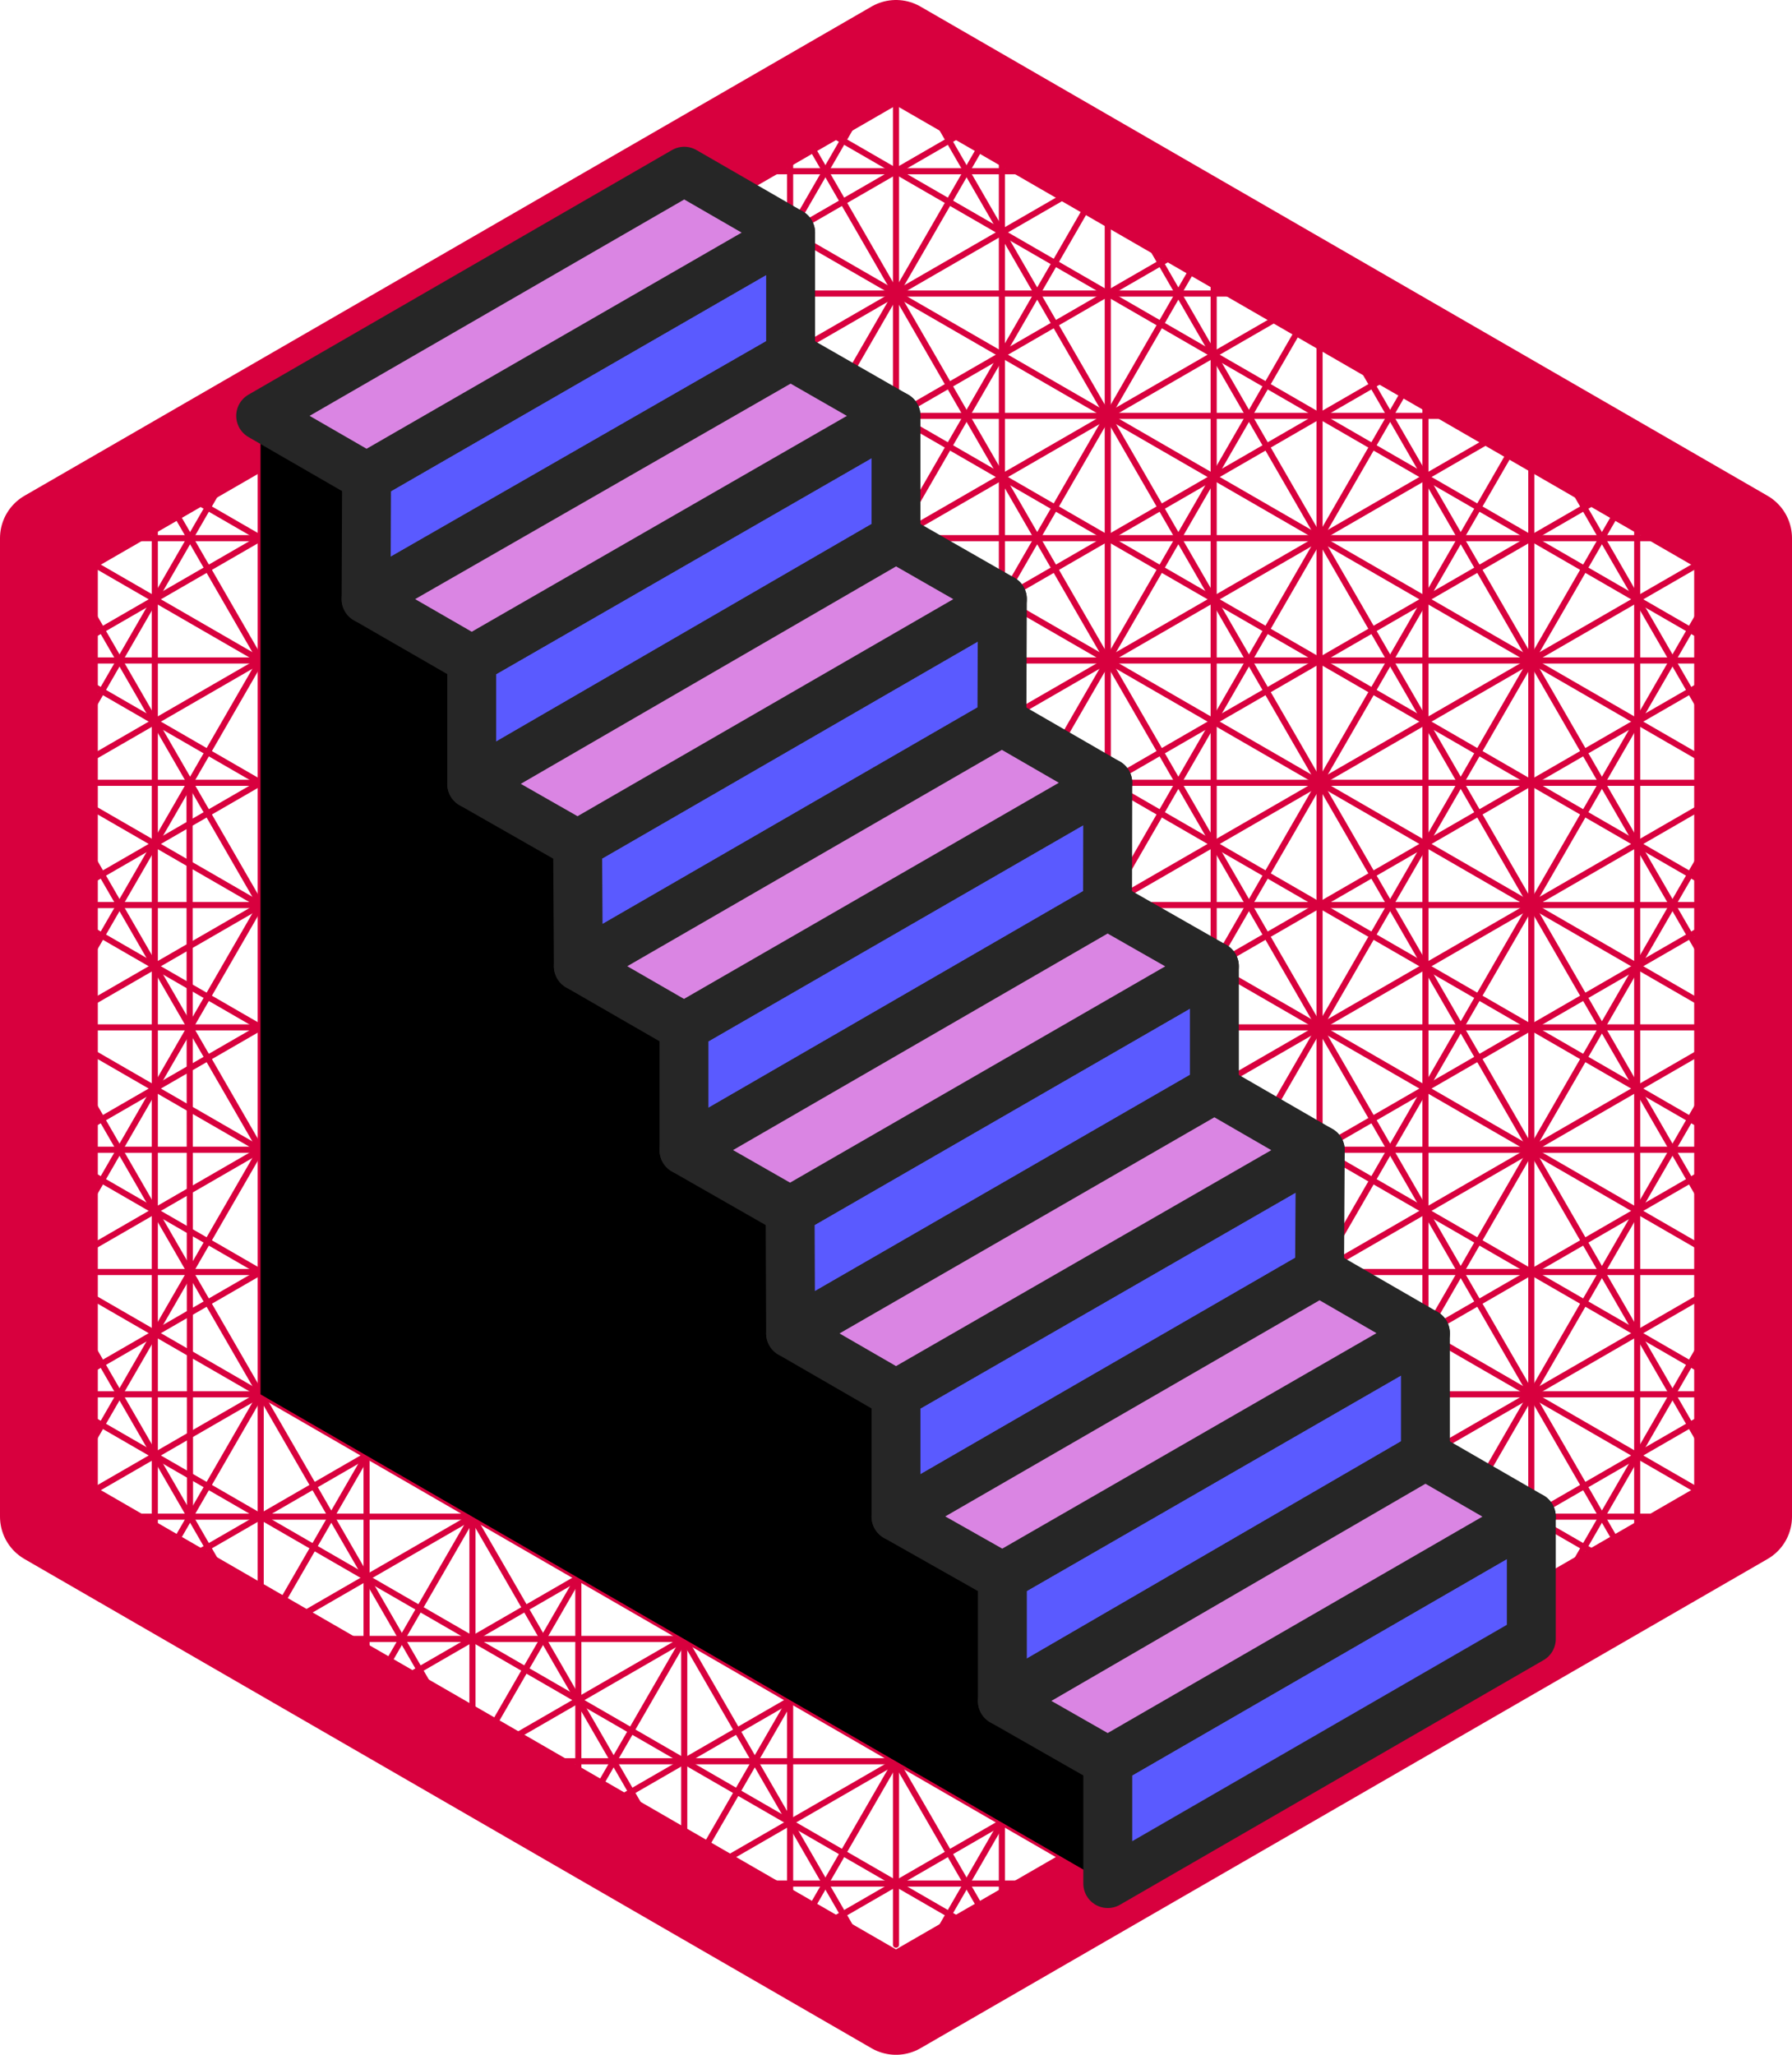 <svg xmlns="http://www.w3.org/2000/svg" viewBox="0 0 73.28 84">
	<defs>
		<style>
			.cls-1,.cls-2,.cls-3,.cls-5{fill:none;}.cls-1,.cls-2{stroke:#d8003e;}.cls-1,.cls-2,.cls-3,.cls-4,.cls-5,.hC,.hA{stroke-linecap:round;stroke-linejoin:round;}.cls-1,.cls-3{stroke-width:4px;}.cls-2{stroke-width:0.25px;}.cls-3,.cls-4,.cls-5,.hC,.hA{stroke:#262626;}.cls-4{fill:#ffbd56;}.cls-4,.cls-5,.hC,.hA{stroke-width:2px;}.hC{fill:#5a5aff;}.hA{fill:#da85e3;}
		</style>
	</defs>
	<g id="delete">
		<polygon class="cls-1" points="36.64 2 2 22 2 62 36.64 82 71.28 62 71.28 22 36.64 2" />
		<line class="cls-2" x1="10.66" y1="17" x2="2" y2="32" />
		<line class="cls-2" x1="2" y1="52" x2="10.66" y2="67" />
		<line class="cls-2" x1="71.28" y1="52" x2="62.62" y2="67" />
		<line class="cls-2" x1="27.98" y1="77" x2="45.3" y2="77" />
		<line class="cls-2" x1="2" y1="22" x2="71.28" y2="22" />
		<line class="cls-2" x1="2" y1="62" x2="71.28" y2="62" />
		<line class="cls-2" x1="36.64" y1="2" x2="2" y2="62" />
		<line class="cls-2" x1="71.28" y1="22" x2="36.64" y2="82" />
		<line class="cls-2" x1="71.28" y1="62" x2="36.64" y2="2" />
		<line class="cls-2" x1="36.64" y1="82" x2="2" y2="22" />
		<line class="cls-2" x1="53.96" y1="12" x2="19.32" y2="72" />
		<line class="cls-2" x1="19.32" y1="12" x2="53.96" y2="72" />
		<line class="cls-2" x1="2" y1="42" x2="71.28" y2="42" />
		<line class="cls-2" x1="19.32" y1="12" x2="53.96" y2="12" />
		<line class="cls-2" x1="71.28" y1="42" x2="53.96" y2="12" />
		<line class="cls-2" x1="53.96" y1="72" x2="71.28" y2="42" />
		<line class="cls-2" x1="19.32" y1="72" x2="53.96" y2="72" />
		<line class="cls-2" x1="2" y1="42" x2="19.32" y2="72" />
		<line class="cls-2" x1="19.32" y1="12" x2="2" y2="42" />
		<line class="cls-2" x1="53.96" y1="12" x2="2" y2="42" />
		<line class="cls-2" x1="53.96" y1="72" x2="53.96" y2="12" />
		<line class="cls-2" x1="2" y1="42" x2="53.96" y2="72" />
		<line class="cls-2" x1="19.32" y1="12" x2="19.32" y2="72" />
		<line class="cls-2" x1="71.28" y1="42" x2="19.32" y2="72" />
		<line class="cls-2" x1="19.32" y1="12" x2="71.28" y2="42" />
		<line class="cls-2" x1="71.28" y1="32" x2="2" y2="32" />
		<line class="cls-2" x1="71.28" y1="52" x2="2" y2="52" />
		<line class="cls-2" x1="62.62" y1="17" x2="27.98" y2="77" />
		<line class="cls-2" x1="45.3" y1="7" x2="10.66" y2="67" />
		<line class="cls-2" x1="27.98" y1="7" x2="27.98" y2="77" />
		<line class="cls-2" x1="10.66" y1="17" x2="10.66" y2="67" />
		<line class="cls-2" x1="62.62" y1="17" x2="10.66" y2="17" />
		<line class="cls-2" x1="62.62" y1="67" x2="62.62" y2="17" />
		<line class="cls-2" x1="10.66" y1="67" x2="62.62" y2="67" />
		<line class="cls-2" x1="10.66" y1="17" x2="71.28" y2="52" />
		<line class="cls-2" x1="2" y1="32" x2="62.62" y2="67" />
		<line class="cls-2" x1="2" y1="52" x2="45.3" y2="77" />
		<line class="cls-2" x1="71.28" y1="52" x2="27.98" y2="77" />
		<line class="cls-2" x1="71.28" y1="32" x2="10.66" y2="67" />
		<line class="cls-2" x1="62.62" y1="17" x2="2" y2="52" />
		<line class="cls-2" x1="45.3" y1="7" x2="45.3" y2="77" />
		<line class="cls-2" x1="27.98" y1="7" x2="45.3" y2="7" />
		<line class="cls-2" x1="62.62" y1="67" x2="27.98" y2="7" />
		<line class="cls-2" x1="10.66" y1="17" x2="45.3" y2="77" />
		<line class="cls-2" x1="71.28" y1="32" x2="62.62" y2="17" />
		<line class="cls-2" x1="27.98" y1="7" x2="71.28" y2="32" />
		<line class="cls-2" x1="45.3" y1="7" x2="2" y2="32" />
		<line class="cls-2" x1="40.97" y1="4.5" x2="2" y2="27" />
		<line class="cls-2" x1="32.31" y1="4.5" x2="71.28" y2="27" />
		<line class="cls-2" x1="32.31" y1="79.5" x2="32.31" y2="4.5" />
		<line class="cls-2" x1="40.97" y1="4.5" x2="40.97" y2="79.5" />
		<line class="cls-2" x1="71.28" y1="27" x2="2" y2="27" />
		<line class="cls-2" x1="71.28" y1="37" x2="2" y2="37" />
		<line class="cls-2" x1="2" y1="47" x2="71.28" y2="47" />
		<line class="cls-2" x1="71.28" y1="57" x2="2" y2="57" />
		<line class="cls-2" x1="27.98" y1="77" x2="2" y2="32" />
		<line class="cls-2" x1="49.63" y1="74.5" x2="14.99" y2="14.5" />
		<line class="cls-2" x1="40.97" y1="4.5" x2="6.33" y2="64.5" />
		<line class="cls-2" x1="45.3" y1="7" x2="71.28" y2="52" />
		<line class="cls-2" x1="23.65" y1="74.5" x2="71.28" y2="47" />
		<line class="cls-2" x1="6.33" y1="64.5" x2="71.28" y2="27" />
		<line class="cls-2" x1="71.28" y1="37" x2="14.99" y2="69.5" />
		<line class="cls-2" x1="14.99" y1="14.5" x2="14.99" y2="69.5" />
		<line class="cls-2" x1="2" y1="57" x2="66.95" y2="19.5" />
		<line class="cls-2" x1="66.95" y1="64.5" x2="66.95" y2="19.5" />
		<line class="cls-2" x1="58.29" y1="69.5" x2="58.29" y2="14.5" />
		<line class="cls-2" x1="49.63" y1="74.5" x2="49.63" y2="9.5" />
		<line class="cls-2" x1="2" y1="52" x2="27.98" y2="7" />
		<line class="cls-2" x1="71.28" y1="57" x2="6.33" y2="19.5" />
		<line class="cls-2" x1="23.65" y1="74.5" x2="58.29" y2="14.5" />
		<line class="cls-2" x1="2" y1="47" x2="58.29" y2="14.5" />
		<line class="cls-2" x1="49.63" y1="9.5" x2="2" y2="37" />
		<polyline class="cls-2" points="66.95 19.5 49.63 49.5 32.31 79.5" />
		<line class="cls-2" x1="66.95" y1="64.5" x2="2" y2="27" />
		<line class="cls-2" x1="2" y1="37" x2="58.29" y2="69.5" />
		<line class="cls-2" x1="71.28" y1="47" x2="14.99" y2="14.5" />
		<line class="cls-2" x1="14.99" y1="69.5" x2="49.63" y2="9.5" />
		<line class="cls-2" x1="49.63" y1="74.5" x2="2" y2="47" />
		<line class="cls-2" x1="71.28" y1="57" x2="32.31" y2="79.5" />
		<line class="cls-2" x1="6.33" y1="19.5" x2="6.33" y2="64.5" />
		<line class="cls-2" x1="40.97" y1="79.5" x2="6.33" y2="19.5" />
		<line class="cls-2" x1="71.28" y1="37" x2="23.65" y2="9.5" />
		<line class="cls-2" x1="58.29" y1="69.5" x2="23.65" y2="9.5" />
		<line class="cls-2" x1="23.65" y1="74.5" x2="23.65" y2="9.5" />
		<line class="cls-2" x1="66.95" y1="64.5" x2="32.31" y2="4.5" />
		<line class="cls-2" x1="40.97" y1="79.5" x2="2" y2="57" />
		<line class="cls-2" x1="71.28" y1="32" x2="45.3" y2="77" />
		<path class="cls-2" d="M34.23,40" transform="translate(-3.36 2)" />
		<path class="cls-2" d="M34.17,70.09" transform="translate(-3.36 2)" />
		<line class="cls-2" x1="7.75" y1="32.03" x2="7.77" y2="62" />
		<line class="cls-2" x1="2" y1="22" x2="71.28" y2="62" />
		<line class="cls-2" x1="71.28" y1="22" x2="2" y2="62" />
		<line class="cls-2" x1="36.64" y1="2" x2="36.64" y2="79.5" />
	</g>
	<g id="B">
		<polyline class="hP" points="27.98 7 32.33 9.51 32.33 14.53 36.64 17 36.64 22 40.99 24.49 40.97 29.5 45.3 32 45.29 37.01 49.66 39.5 49.66 44.52 53.99 47.02 53.96 52 58.29 54.5 58.29 59.5 62.62 62 62.62 67 45.3 77 10.66 57 10.66 17 27.98 7" />
		<polyline class="hB" points="10.66 17 10.66 57 45.3 77 45.3 72 14.99 19.5 10.66 17" />
		<g data-name="hP maybe">
			<polyline class="hP" points="45.3 77 45.3 72 40.99 69.54 40.99 64.46 36.64 62 36.64 57 32.33 54.51 32.31 49.5 27.97 47.02 27.97 41.99 23.65 39.5 23.62 34.52 19.29 32.05 19.29 26.98 14.97 24.49 14.99 19.5 10.66 17" />
		</g>
	</g>
	<g id="C">
		<g id="hC">
			<polygon class="hC" points="45.3 72 62.62 62 62.62 67 45.3 77 45.3 72" />
			<polygon class="hC" points="14.99 19.5 14.97 24.49 32.33 14.53 32.33 9.51 14.99 19.5" />
			<polygon class="hC" points="19.29 26.98 36.64 17 36.64 22 19.29 32.05 19.29 26.98" />
			<polygon class="hC" points="23.62 34.52 40.99 24.49 40.97 29.5 23.65 39.5 23.62 34.52" />
			<polygon class="hC" points="27.97 41.99 45.3 32 45.29 37.01 27.97 47.02 27.97 41.99" />
			<polygon class="hC" points="32.31 49.5 49.66 39.5 49.66 44.52 32.33 54.51 32.31 49.5" />
			<polygon class="hC" points="36.64 57 36.64 62 53.96 52 53.99 47.02 36.64 57" />
			<polygon class="hC" points="40.99 64.46 40.99 69.54 58.29 59.5 58.29 54.5 40.99 64.46" />
		</g>
	</g>
	<g id="A">
		<g id="hA">
			<polygon class="hA" points="40.99 69.54 58.29 59.5 62.62 62 45.3 72 40.99 69.54" />
			<polygon class="hA" points="27.98 7 10.66 17 14.99 19.5 32.33 9.51 27.98 7" />
			<polygon class="hA" points="14.97 24.49 32.33 14.53 36.64 17 19.29 26.98 14.97 24.49" />
			<polygon class="hA" points="19.29 32.05 36.64 22 40.99 24.49 23.62 34.52 19.29 32.05" />
			<polygon class="hA" points="23.65 39.5 40.97 29.5 45.3 32 27.97 41.99 23.65 39.5" />
			<polygon class="hA" points="27.97 47.02 45.29 37.01 49.66 39.5 32.31 49.5 27.97 47.02" />
			<polygon class="hA" points="32.33 54.51 49.66 44.52 53.99 47.02 36.64 57 32.33 54.51" />
			<polygon class="hA" points="36.64 62 53.96 52 58.29 54.5 40.99 64.46 36.64 62" />
		</g>
	</g>
</svg>
